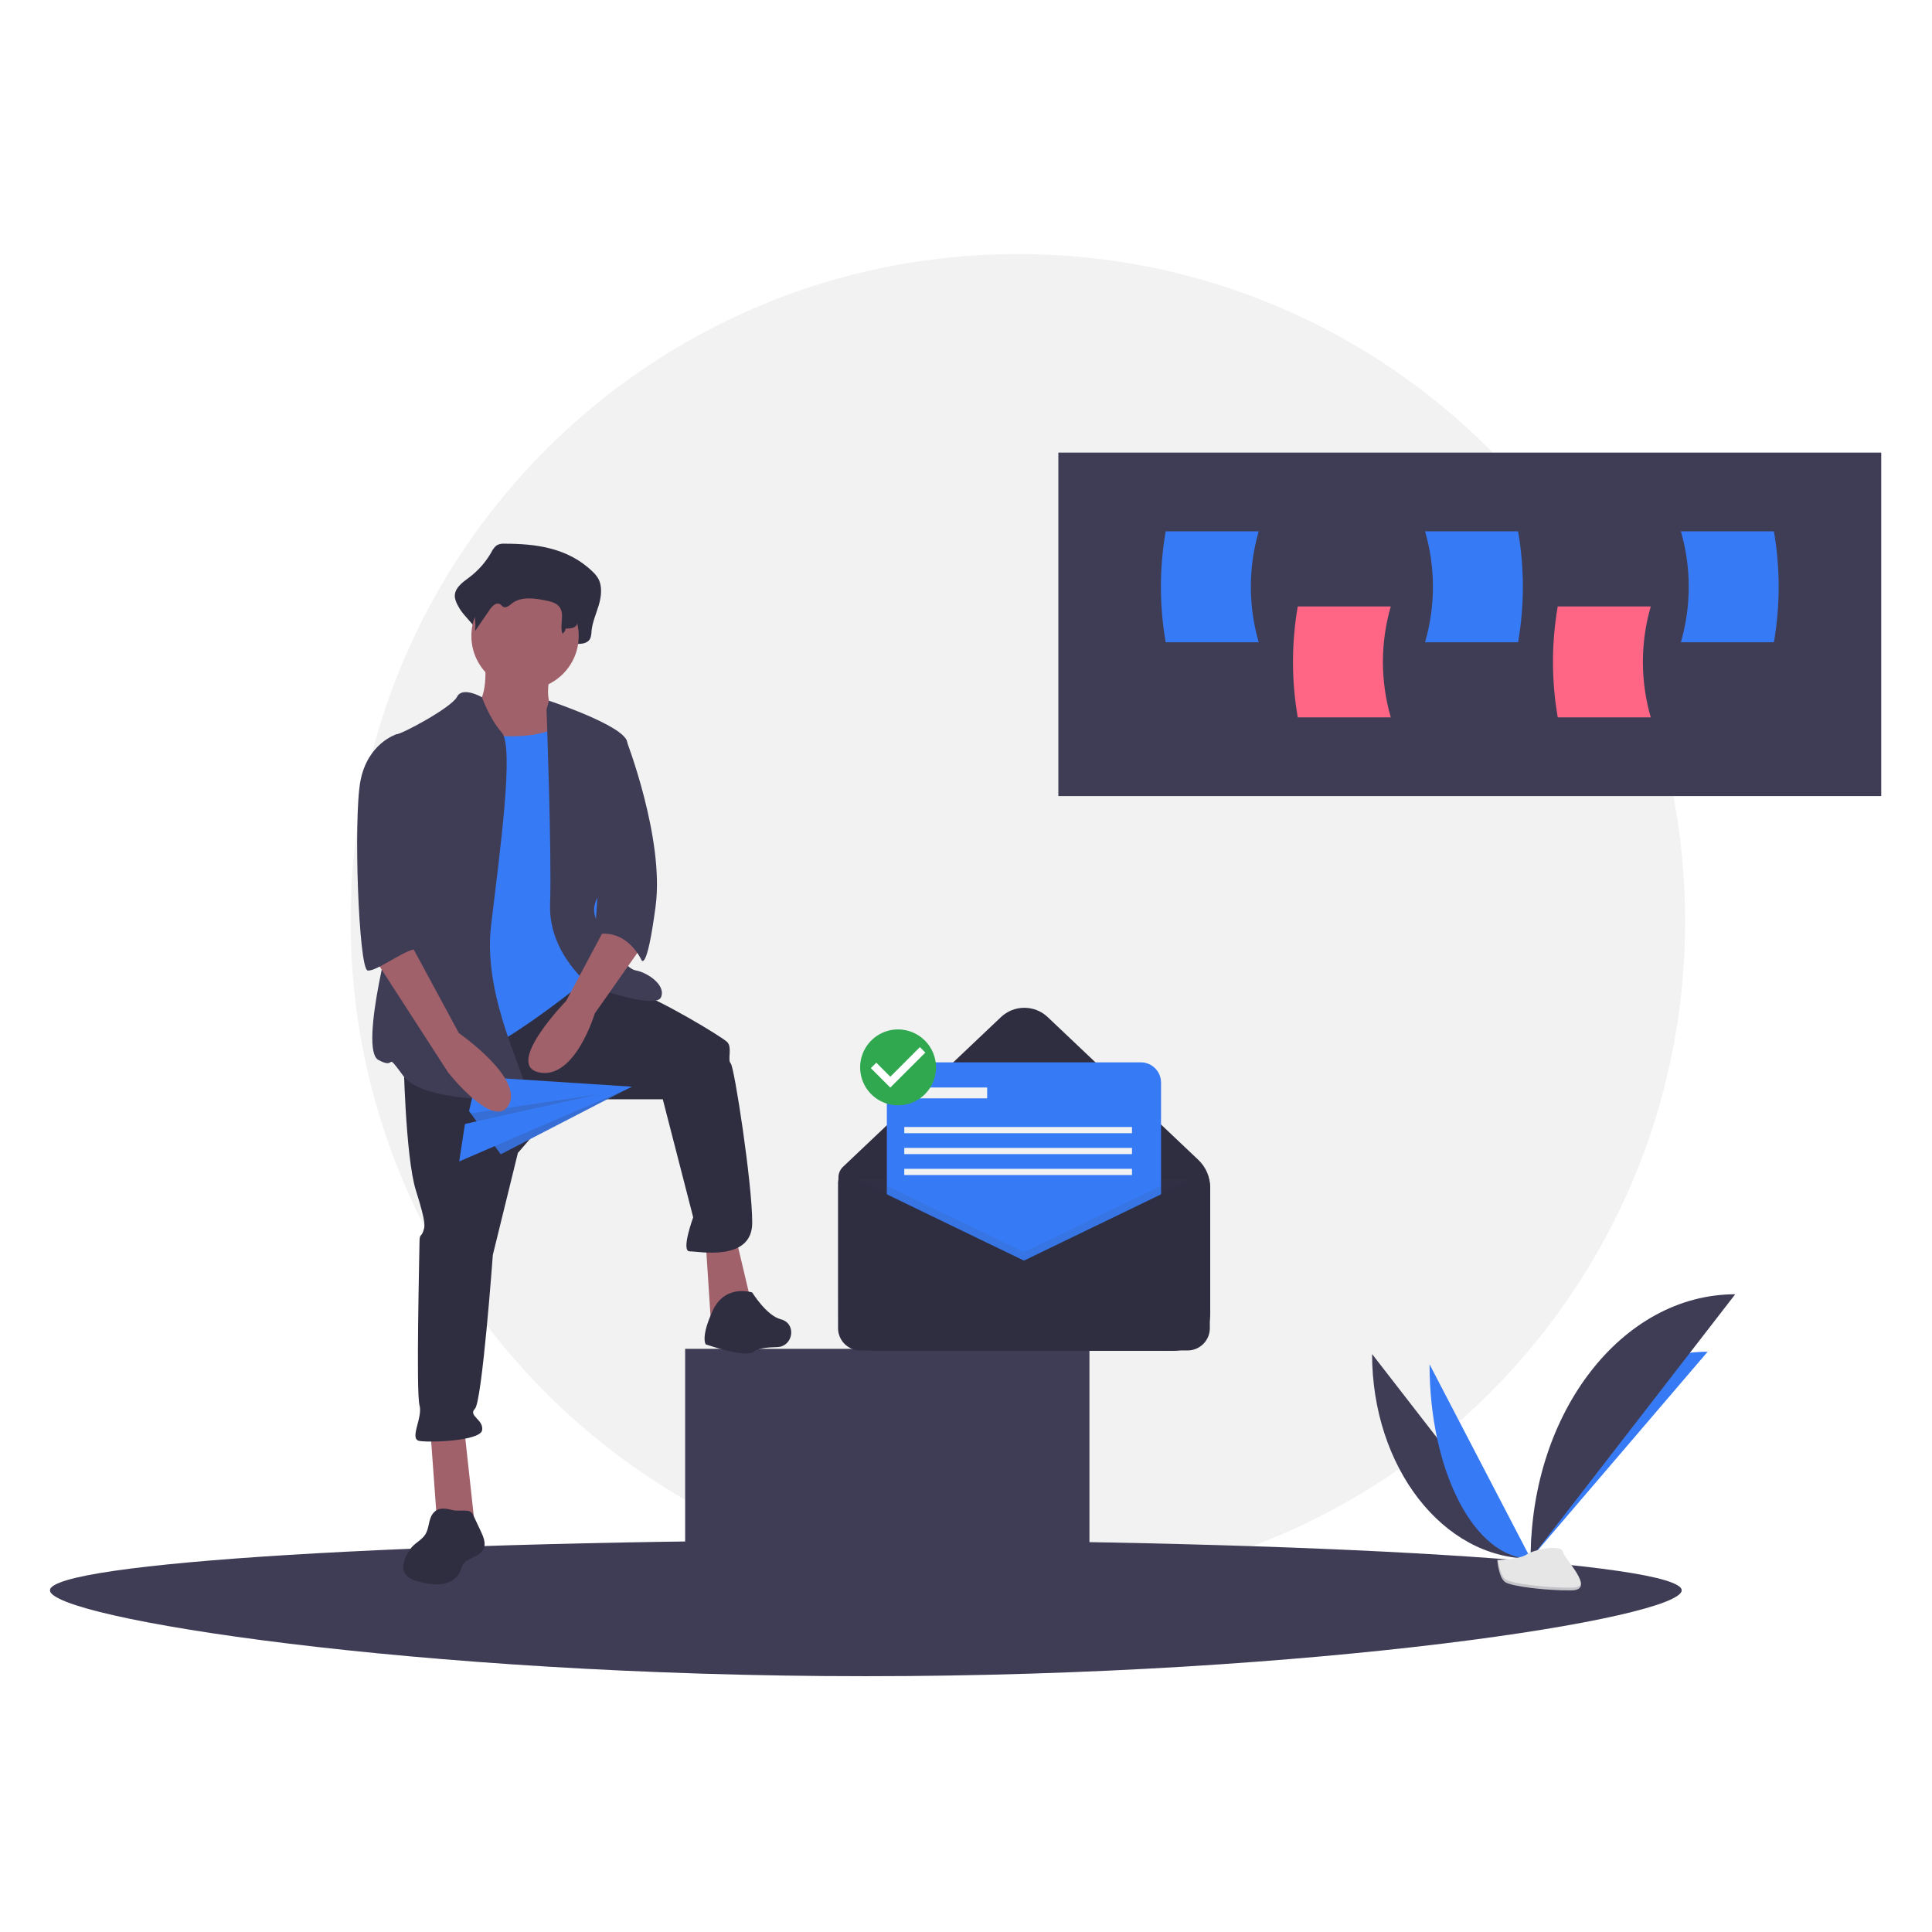 <svg width="1080" height="1080" viewBox="0 0 1080 1080" fill="none" xmlns="http://www.w3.org/2000/svg">
<g id="undraw_subscriber_vabu 1">
<rect width="1080" height="1080" fill="white"/>
<path id="Vector" d="M569 888C775.002 888 942 721.002 942 515C942 308.998 775.002 142 569 142C362.998 142 196 308.998 196 515C196 721.002 362.998 888 569 888Z" fill="#F2F2F2"/>
<path id="Vector_2" d="M940 889.001C940 904.465 735.842 937.001 484 937.001C232.158 937.001 28 904.465 28 889.001C28 873.537 232.158 881.001 484 881.001C735.842 881.001 940 873.537 940 889.001Z" fill="#3F3D56"/>
<path id="Vector_3" opacity="0.1" d="M940 889.001C940 904.465 735.842 937.001 484 937.001C232.158 937.001 28 904.465 28 889.001C28 873.537 232.158 881.001 484 881.001C735.842 881.001 940 873.537 940 889.001Z" fill="#3F3D56"/>
<path id="Vector_4" d="M484 917.001C735.842 917.001 940 904.465 940 889.001C940 873.537 735.842 861.001 484 861.001C232.158 861.001 28 873.537 28 889.001C28 904.465 232.158 917.001 484 917.001Z" fill="#3F3D56"/>
<path id="Vector_5" opacity="0.1" d="M487 896.001C588.62 896.001 671 888.39 671 879.001C671 869.612 588.62 862.001 487 862.001C385.38 862.001 303 869.612 303 879.001C303 888.39 385.38 896.001 487 896.001Z" fill="#3F3D56"/>
<path id="Vector_6" d="M767 756.913C767 820.117 806.651 871.261 855.652 871.261Z" fill="#3F3D56"/>
<path id="Vector_7" d="M855.652 871.261C855.652 807.347 899.9 755.628 954.582 755.628Z" fill="#367BF5"/>
<path id="Vector_8" d="M799.12 762.642C799.12 822.68 824.405 871.261 855.652 871.261Z" fill="#367BF5"/>
<path id="Vector_9" d="M855.652 871.261C855.652 789.593 906.796 723.508 970 723.508Z" fill="#3F3D56"/>
<path id="Vector_10" d="M837.002 872.067C837.002 872.067 849.574 871.68 853.363 868.982C857.152 866.284 872.702 863.062 873.642 867.389C874.582 871.716 892.536 888.91 878.342 889.025C864.148 889.139 845.361 886.814 841.58 884.51C837.798 882.207 837.002 872.067 837.002 872.067Z" fill="#E6E6E6"/>
<path id="Vector_11" opacity="0.2" d="M878.595 887.519C864.401 887.633 845.615 885.308 841.833 883.004C838.953 881.25 837.805 874.955 837.421 872.051C837.156 872.062 837.002 872.067 837.002 872.067C837.002 872.067 837.798 882.207 841.58 884.51C845.361 886.814 864.148 889.139 878.342 889.025C882.439 888.992 883.855 887.534 883.777 885.375C883.208 886.68 881.645 887.494 878.595 887.519Z" fill="#3F3D56"/>
<path id="Vector_12" d="M609 754.001H383V886.001H609V754.001Z" fill="#3F3D56"/>
<path id="Vector_13" d="M655.918 755.127H489.298C483.834 755.127 478.594 752.956 474.73 749.093C470.867 745.229 468.696 739.989 468.696 734.525V658.188C468.696 657.079 468.922 655.982 469.36 654.964C469.798 653.945 470.438 653.027 471.243 652.264L559.535 568.571C563.065 565.224 567.744 563.359 572.608 563.359C577.472 563.359 582.151 565.224 585.681 568.571L669.863 648.368C671.966 650.362 673.641 652.762 674.786 655.424C675.93 658.086 676.52 660.954 676.52 663.851V734.525C676.52 739.989 674.35 745.229 670.486 749.093C666.623 752.956 661.382 755.127 655.918 755.127V755.127Z" fill="#2F2E41"/>
<path id="Vector_14" opacity="0.1" d="M468.696 659.441H674.789V726.395C674.789 734.015 671.761 741.323 666.373 746.712C660.985 752.1 653.677 755.127 646.056 755.127H497.428C493.655 755.127 489.919 754.384 486.433 752.94C482.947 751.496 479.78 749.38 477.112 746.712C474.443 744.044 472.327 740.876 470.883 737.39C469.439 733.904 468.696 730.168 468.696 726.395V659.441Z" fill="#3F3D56"/>
<path id="Vector_15" d="M637.691 593.847H507.092C500.832 593.847 495.756 598.922 495.756 605.182V735.782C495.756 742.042 500.832 747.117 507.092 747.117H637.691C643.952 747.117 649.027 742.042 649.027 735.782V605.182C649.027 598.922 643.952 593.847 637.691 593.847Z" fill="#367BF5"/>
<path id="Vector_16" opacity="0.1" d="M649.027 662.883V747.117H495.757V662.883L572.392 699.924L649.027 662.883Z" fill="#3F3D56"/>
<path id="Vector_17" d="M572.392 704.686L474.197 657.226C473.59 656.932 472.918 656.798 472.244 656.835C471.571 656.872 470.918 657.079 470.346 657.438C469.775 657.796 469.304 658.294 468.977 658.884C468.651 659.475 468.479 660.138 468.479 660.813V742.47C468.479 744.104 468.801 745.722 469.426 747.231C470.052 748.74 470.968 750.112 472.123 751.267C473.278 752.422 474.65 753.338 476.159 753.964C477.668 754.589 479.286 754.911 480.92 754.911H663.864C667.163 754.911 670.327 753.6 672.66 751.267C674.993 748.934 676.304 745.77 676.304 742.47V662.212C676.304 661.388 676.095 660.579 675.696 659.858C675.298 659.138 674.723 658.531 674.026 658.093C673.329 657.656 672.532 657.403 671.71 657.357C670.888 657.312 670.068 657.476 669.327 657.834L572.392 704.686Z" fill="#2F2E41"/>
<path id="Vector_18" d="M551.826 607.918H508.962V613.98H551.826V607.918Z" fill="#F2F2F2"/>
<path id="Vector_19" d="M632.791 630H505.498V633.463H632.791V630Z" fill="#F2F2F2"/>
<path id="Vector_20" d="M632.791 641.689H505.498V645.153H632.791V641.689Z" fill="#F2F2F2"/>
<path id="Vector_21" d="M632.791 653.38H505.498V656.843H632.791V653.38Z" fill="#F2F2F2"/>
<path id="Vector_22" d="M502.035 614.044C511.838 614.044 519.786 606.082 519.786 596.26C519.786 586.438 511.838 578.476 502.035 578.476C492.231 578.476 484.283 586.438 484.283 596.26C484.283 606.082 492.231 614.044 502.035 614.044Z" fill="white"/>
<path id="Vector_23" d="M502.034 575.446C497.838 575.446 493.737 576.69 490.248 579.021C486.759 581.352 484.04 584.666 482.434 588.542C480.828 592.419 480.408 596.685 481.227 600.8C482.045 604.915 484.066 608.696 487.033 611.663C490 614.63 493.78 616.65 497.896 617.469C502.011 618.287 506.277 617.867 510.153 616.261C514.03 614.656 517.343 611.936 519.675 608.448C522.006 604.959 523.25 600.857 523.25 596.661C523.233 591.039 520.993 585.653 517.018 581.678C513.043 577.702 507.656 575.462 502.034 575.446V575.446ZM497.679 607.972L486.806 597.1L489.856 594.05L497.689 601.883L514.223 585.349L517.273 588.399L497.679 607.972V607.972Z" fill="#2FA84F"/>
<path id="Vector_24" d="M1051.62 253.008H591.623V445.008H1051.62V253.008Z" fill="#3F3D56"/>
<path id="Vector_25" d="M777.453 401.008H725.453C721.905 380.494 721.905 359.523 725.453 339.008H777.453C771.595 359.26 771.595 380.757 777.453 401.008V401.008Z" fill="#FF6584"/>
<path id="Vector_26" d="M922.784 401.008H870.784C867.236 380.494 867.236 359.523 870.784 339.008H922.784C916.926 359.26 916.926 380.757 922.784 401.008V401.008Z" fill="#FF6584"/>
<path id="Vector_27" d="M703.623 359.008H651.623C648.074 338.494 648.074 317.523 651.623 297.008H703.623C697.764 317.26 697.764 338.757 703.623 359.008V359.008Z" fill="#367BF5"/>
<path id="Vector_28" d="M796.623 359.008H848.623C852.171 338.494 852.171 317.523 848.623 297.008H796.623C802.481 317.26 802.481 338.757 796.623 359.008Z" fill="#367BF5"/>
<path id="Vector_29" d="M939.623 359.008H991.623C995.171 338.494 995.171 317.523 991.623 297.008H939.623C945.481 317.26 945.481 338.757 939.623 359.008V359.008Z" fill="#367BF5"/>
<path id="Vector_30" d="M281.879 303.93C280.378 303.807 278.875 304.143 277.57 304.893C276.331 305.949 275.336 307.262 274.654 308.741C271.5 314.279 267.23 319.103 262.115 322.905C258.389 325.634 253.652 329.038 254.29 334.07C254.626 335.732 255.24 337.325 256.106 338.783C259.543 345.722 268.923 351.084 268 359.001C271.415 353.284 266.847 350.457 270.262 344.74C271.888 342.018 274.714 338.944 277.169 340.654C277.991 341.227 278.531 342.253 279.387 342.756C281.429 343.954 283.602 341.663 285.41 340.04C291.645 334.443 300.511 335.909 308.269 337.653C311.932 338.476 315.955 339.557 318.12 343.057C320.967 347.66 315.415 352.631 314.013 357.834C313.898 358.278 313.893 358.742 313.997 359.188C314.101 359.634 314.312 360.048 314.611 360.395C314.91 360.742 315.289 361.011 315.714 361.18C316.14 361.348 316.6 361.411 317.056 361.363C319.384 361.133 322.141 360.945 322.279 359.924C325.208 360.028 328.797 359.696 330.052 356.647C330.435 355.44 330.638 354.183 330.653 352.917C331.114 347.794 333.288 343.12 334.729 338.245C336.169 333.369 336.795 327.655 334.365 323.332C333.497 321.893 332.424 320.589 331.18 319.461C317.386 306.112 299.249 303.91 281.879 303.93Z" fill="#2F2E41"/>
<path id="Vector_31" d="M271 369.001C271 369.001 274 394.001 263 396.001C252 398.001 273 432.001 273 432.001L323 438.001L311 398.001C311 398.001 303 395.001 308 375.001C313 355.001 271 369.001 271 369.001Z" fill="#A0616A"/>
<path id="Vector_32" d="M240.5 798.501L244.5 853.501H265.5L259.5 798.501H240.5Z" fill="#A0616A"/>
<path id="Vector_33" d="M394.5 694.501L397.5 740.501L420.5 730.501L411.5 692.501L394.5 694.501Z" fill="#A0616A"/>
<path id="Vector_34" d="M225.5 588.501C225.5 588.501 226.5 646.501 232.5 665.501C238.5 684.501 237.5 685.501 236.5 688.501C235.5 691.501 234.5 689.501 234.5 694.501C234.5 699.501 232.5 778.501 234.5 785.501C236.5 792.501 228.5 804.501 234.5 805.501C240.5 806.501 268.5 805.501 269.5 799.501C270.5 793.501 261.5 791.501 265.5 787.501C269.5 783.501 275.5 701.501 275.5 701.501L289.5 644.501L315.5 614.501H370.5L387.5 680.501C387.5 680.501 380.5 699.501 385.5 699.501C390.5 699.501 420.5 705.501 420.5 683.501C420.5 661.501 410.5 596.501 408.5 594.501C406.5 592.501 409.5 585.501 406.5 582.501C403.5 579.501 368.5 558.501 355.5 554.501C342.5 550.501 324.263 545.74 324.263 545.74L225.5 588.501Z" fill="#2F2E41"/>
<path id="Vector_35" d="M420.5 722.501C420.5 722.501 405.5 717.501 398.5 732.501C391.5 747.501 394.5 751.501 394.5 751.501C394.5 751.501 417.5 759.501 421.5 755.501C423.24 753.76 428.767 753.156 434.455 753.028C443.118 752.834 445.423 740.577 437.241 737.723C436.997 737.637 436.75 737.563 436.5 737.501C428.5 735.501 420.5 722.501 420.5 722.501Z" fill="#2F2E41"/>
<path id="Vector_36" d="M293.5 385.501C310.069 385.501 323.5 372.069 323.5 355.501C323.5 338.932 310.069 325.501 293.5 325.501C276.931 325.501 263.5 338.932 263.5 355.501C263.5 372.069 276.931 385.501 293.5 385.501Z" fill="#A0616A"/>
<path id="Vector_37" d="M254.5 408.501C254.5 408.501 303.5 418.501 315.5 402.501C327.5 386.501 332.5 447.501 332.5 447.501L338.5 511.501L329.5 546.501C329.5 546.501 282.5 584.501 267.5 587.501C252.5 590.501 229.5 592.501 229.5 592.501C229.5 592.501 236.5 481.501 236.5 479.501C236.5 477.501 254.5 408.501 254.5 408.501Z" fill="#367BF5"/>
<path id="Vector_38" d="M269.402 389.746C269.402 389.746 258.5 383.501 255.5 389.501C252.5 395.501 224.5 410.501 221.5 410.501C218.5 410.501 227.5 493.501 223.5 503.501C219.5 513.501 200.5 586.501 211.5 592.501C222.5 598.501 214.5 586.501 225.5 601.501C236.5 616.501 290.5 616.501 293.5 610.501C296.5 604.501 269.5 559.501 274.5 517.501C279.5 475.501 287.5 417.501 280.5 409.501C273.5 401.501 269.402 389.746 269.402 389.746Z" fill="#3F3D56"/>
<path id="Vector_39" d="M305.5 396.501L306.893 391.707C306.893 391.707 348.5 405.501 350.5 414.501C352.5 423.501 351.5 486.501 344.5 491.501C337.5 496.501 327.5 504.501 334.5 516.501C341.5 528.501 349.5 541.501 355.5 542.501C361.5 543.501 372.5 550.501 369.5 557.501C366.5 564.501 330.5 551.501 330.5 551.501C330.5 551.501 306.5 533.501 307.5 505.501C308.5 477.501 305.5 396.501 305.5 396.501Z" fill="#3F3D56"/>
<path id="Vector_40" d="M340.5 514.501L316.5 559.501C316.5 559.501 281.5 595.501 301.5 599.501C321.5 603.501 332.5 566.501 332.5 566.501L358.5 529.501L340.5 514.501Z" fill="#A0616A"/>
<path id="Vector_41" d="M283.341 311.78C282.132 311.69 280.921 311.925 279.832 312.46C278.849 313.179 278.038 314.108 277.459 315.18C274.792 319.192 271.315 322.602 267.252 325.191C264.219 327.12 260.363 329.525 260.882 333.082C261.164 334.275 261.665 335.405 262.36 336.414C265.168 341.367 266.286 347.1 265.544 352.746L273.884 340.624C275.208 338.7 277.508 336.527 279.506 337.736C280.176 338.14 280.615 338.866 281.312 339.221C282.974 340.068 284.743 338.449 286.215 337.302C291.29 333.346 298.508 334.382 304.823 335.615C307.805 336.197 311.08 336.96 312.842 339.434C315.771 343.546 312.713 349.487 314.422 354.237C314.901 353.902 315.307 353.474 315.617 352.979C315.928 352.484 316.135 351.932 316.228 351.355C318.612 351.429 321.534 351.195 322.555 349.039C322.866 348.194 323.032 347.303 323.045 346.403C323.42 342.782 325.19 339.479 326.362 336.033C327.535 332.587 328.045 328.548 326.066 325.492C325.342 324.457 324.468 323.535 323.474 322.757C312.244 313.322 297.481 311.766 283.341 311.78Z" fill="#2F2E41"/>
<path id="Vector_42" d="M340.5 410.501L349.817 412.974C349.817 412.974 371.5 468.501 366.5 506.501C361.5 544.501 358.5 536.501 358.5 536.501C358.5 536.501 350.5 518.501 332.5 522.501L340.5 410.501Z" fill="#3F3D56"/>
<path id="Vector_43" d="M241.886 846.232C239.474 849.509 239.958 854.193 237.821 857.656C235.97 860.658 232.48 862.232 230.164 864.891C229.425 865.775 228.767 866.723 228.196 867.723C226.047 871.322 224.301 875.934 226.417 879.552C228.119 882.462 231.697 883.6 234.978 884.375C239.125 885.355 243.434 886.139 247.629 885.39C251.825 884.642 255.925 882.073 257.42 878.082C257.714 877.079 258.064 876.093 258.467 875.128C260.741 870.652 267.873 870.603 270.2 866.155C271.829 863.041 270.332 859.278 268.835 856.098L264.265 846.389C262.748 843.167 256.6 845.02 253.395 844.248C249.214 843.241 244.893 842.131 241.886 846.232Z" fill="#2F2E41"/>
<path id="Vector_44" d="M262.202 621.085L279.934 645.23L349.083 609.503L353.072 607.451L266.676 601.871L262.202 621.085Z" fill="#367BF5"/>
<path id="Vector_45" opacity="0.2" d="M263.165 622.395L279.934 645.23L349.083 609.503L263.165 622.395Z" fill="#3F3D56"/>
<path id="Vector_46" d="M256.704 649.245L259.911 628.306L353.42 607.471L256.704 649.245Z" fill="#367BF5"/>
<path id="Vector_47" d="M208.5 534.501L250.5 599.501C250.5 599.501 276.5 632.501 284.5 617.501C292.5 602.501 256.5 577.501 256.5 577.501L229.5 527.501L208.5 534.501Z" fill="#A0616A"/>
<path id="Vector_48" d="M229.5 412.501L221.5 410.501C221.5 410.501 205.5 415.501 201.5 436.501C197.5 457.501 200.5 541.501 205.5 542.501C210.5 543.501 230.195 527.875 233.348 531.188C236.5 534.501 226.5 517.501 229.5 508.501C232.5 499.501 229.5 412.501 229.5 412.501Z" fill="#3F3D56"/>
</g>
</svg>
